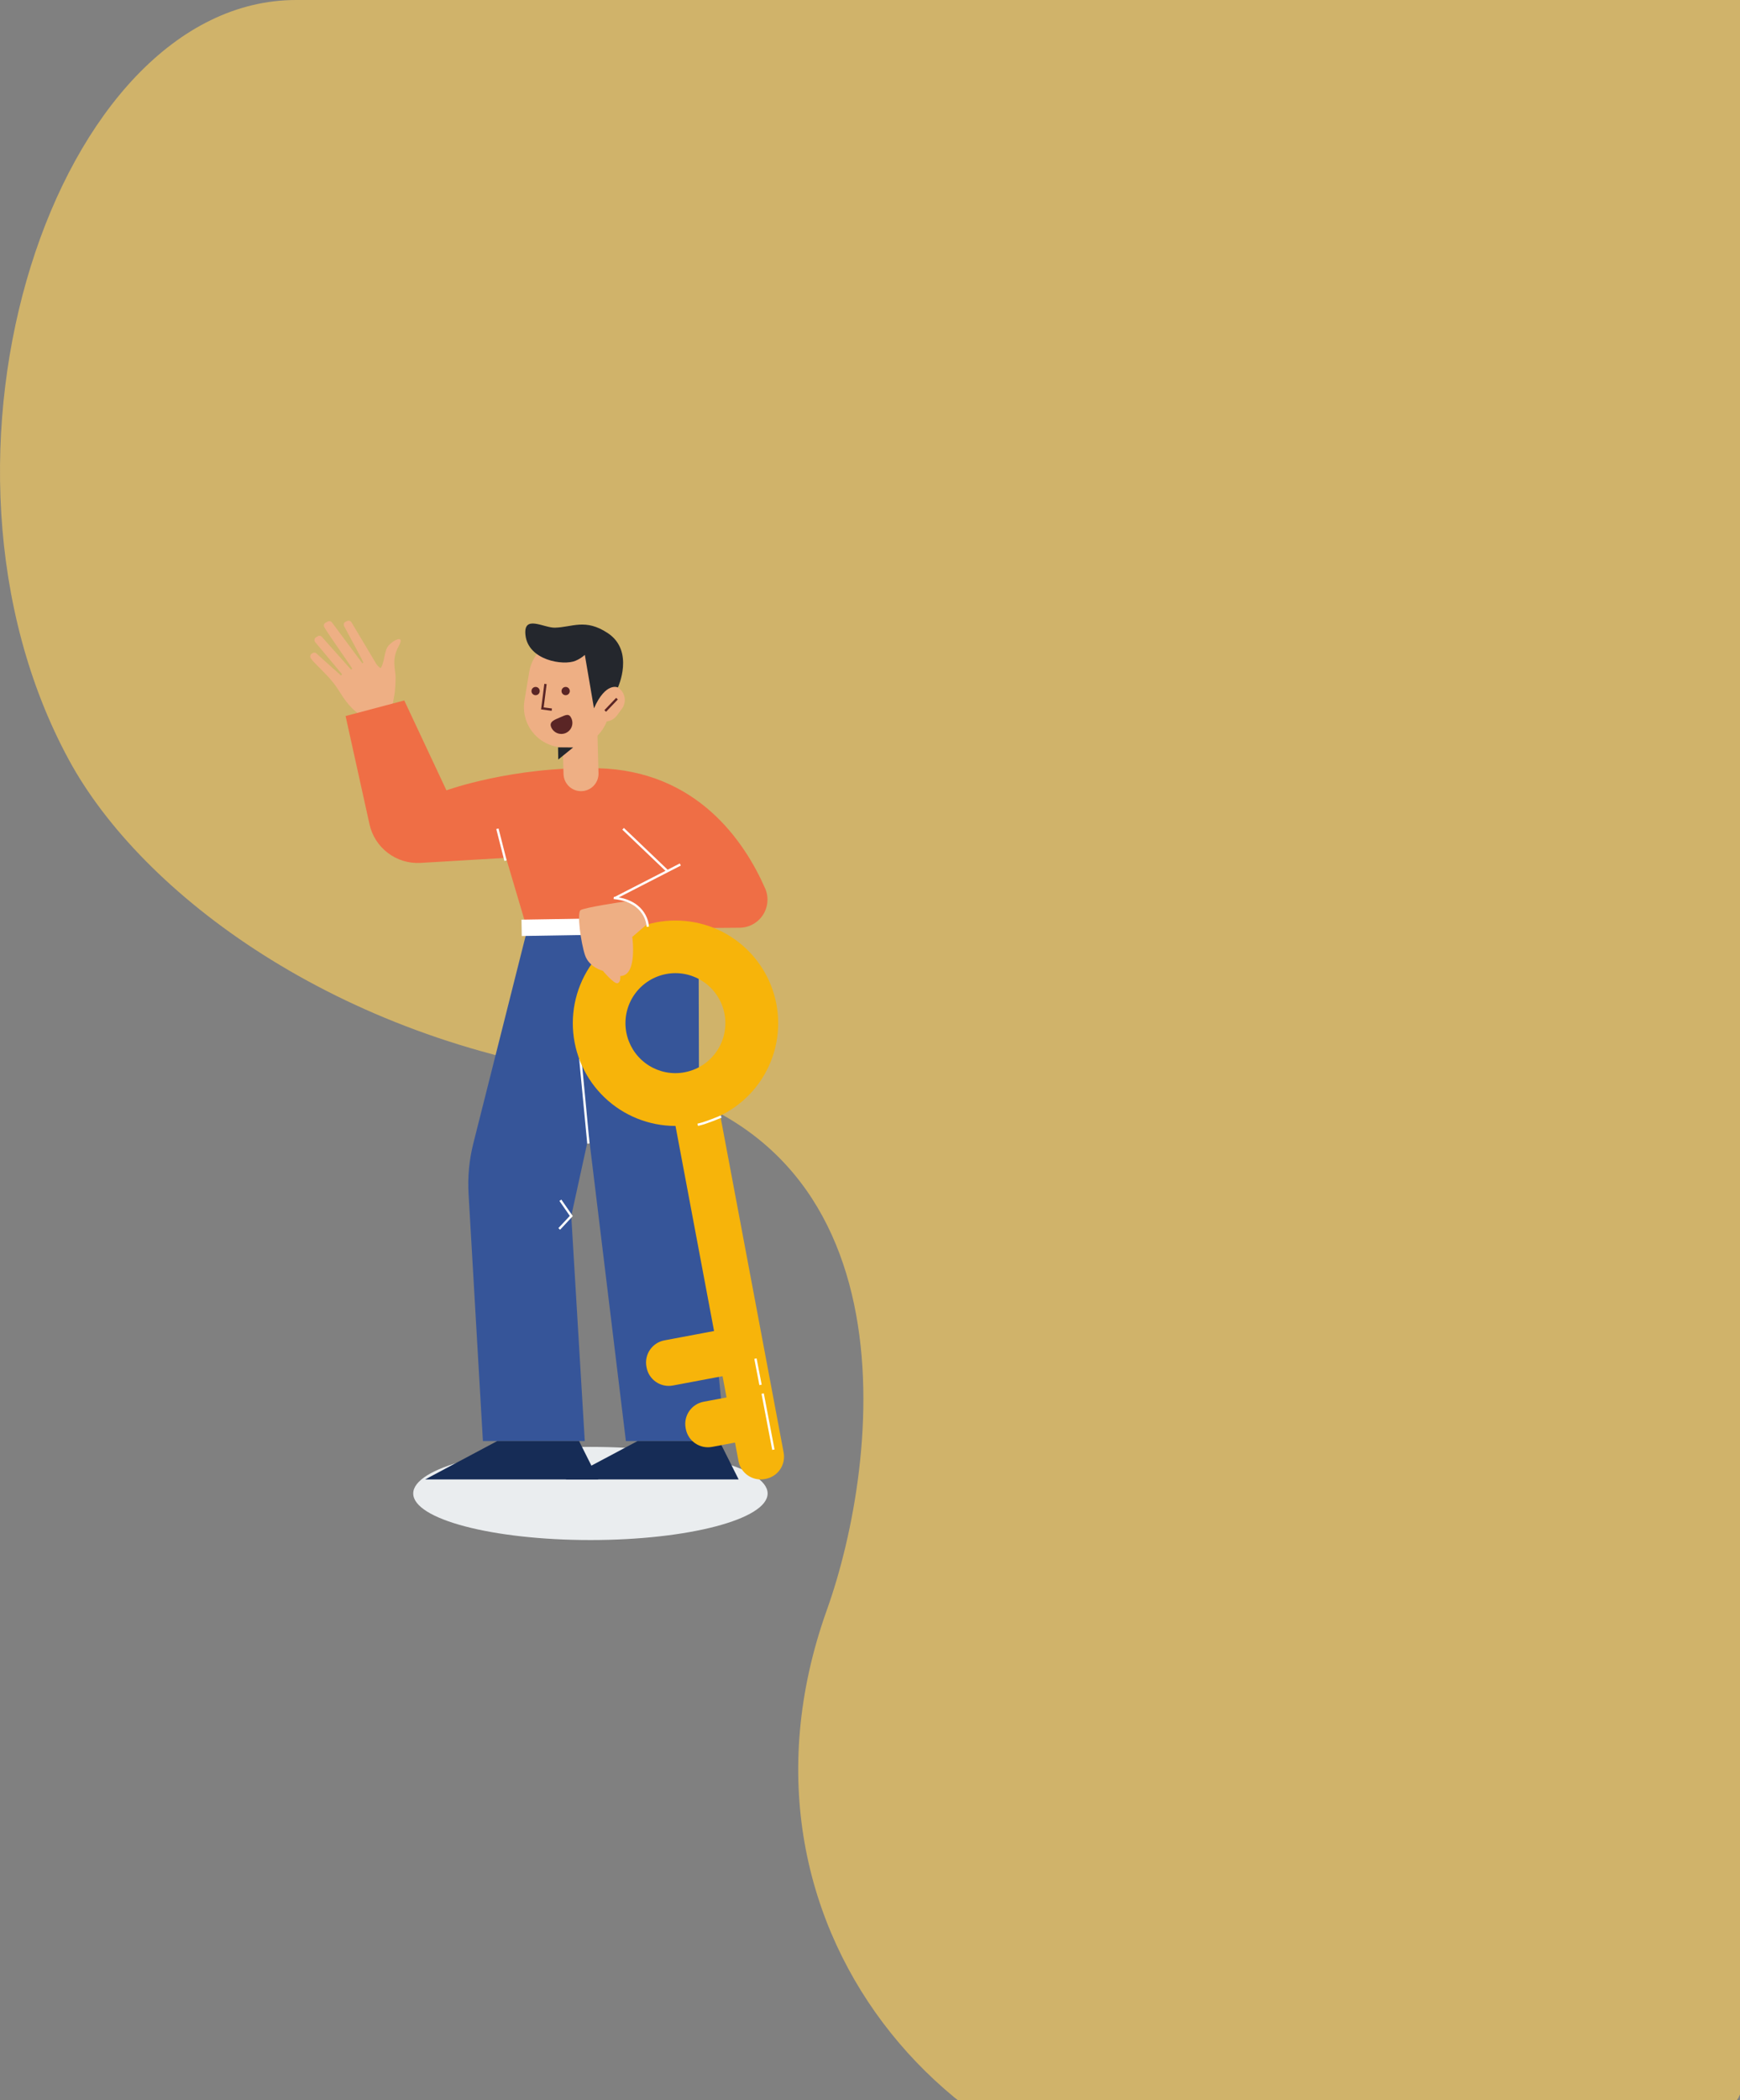 <svg width="746" height="900" viewBox="0 0 746 900" fill="none" xmlns="http://www.w3.org/2000/svg">
<rect x="0" y="0" width="746" height="900" fill="#808080" stroke="none"/>
<path opacity="0.7" d="M29.539 325.658C-40.957 195.721 23.969 0 126.98 0H748C748 261.119 747 660.963 747 892.706C747 920.538 655.334 931.844 536.51 940.548C417.685 949.252 304.044 830.921 354.52 689.917C377.11 626.813 395.518 480.06 257.026 461.032C144.573 445.581 60.831 383.336 29.539 325.658Z" fill="#F3CA61"/>
<path d="M253.135 660C295.091 660 329.103 651.065 329.103 640.042C329.103 629.02 295.091 620.085 253.135 620.085C211.18 620.085 177.168 629.02 177.168 640.042C177.168 651.065 211.18 660 253.135 660Z" fill="#EAEDEF"/>
<path d="M268.341 617.574L252.441 486.758L244.92 521.127L250.711 617.574H207.039L200.891 511.6C200.468 504.335 201.159 497.047 202.939 489.99L226.055 398.338L299.507 397.75L299.769 505.926L310.942 617.574H268.341Z" fill="#365599"/>
<path d="M252.223 489.6L247.292 437.952" stroke="white" stroke-miterlimit="10" stroke-linecap="square"/>
<path d="M168.456 301.386L169.248 296.914C169.48 294.733 169.6 292.541 169.606 290.348C169.606 286.922 167.747 282.647 170.913 276.965C174.079 271.283 167.69 274.717 166.071 277.398C164.703 279.636 164.689 284.677 163.138 286.349C162.494 285.885 161.919 285.331 161.43 284.705L150.687 266.701C150.521 266.41 150.255 266.188 149.938 266.078C149.622 265.967 149.276 265.975 148.964 266.099L148.248 266.389C148.068 266.462 147.904 266.571 147.768 266.711C147.633 266.85 147.528 267.016 147.46 267.199C147.393 267.381 147.364 267.576 147.377 267.77C147.389 267.964 147.442 268.154 147.532 268.326C149.577 272.264 155.987 283.868 155.768 283.95L155.385 284.308L142.346 266.787C142.152 266.509 141.863 266.312 141.533 266.232C141.203 266.152 140.856 266.195 140.556 266.353L139.585 266.873C139.418 266.96 139.271 267.082 139.153 267.228C139.035 267.375 138.948 267.545 138.897 267.727C138.847 267.908 138.834 268.099 138.86 268.285C138.886 268.472 138.95 268.652 139.048 268.813C141.555 273.002 151.224 286.499 151.009 286.592L150.515 286.972L138.096 273.045C137.891 272.753 137.581 272.551 137.231 272.481C136.881 272.411 136.517 272.478 136.216 272.669L135.471 273.145C135.316 273.243 135.182 273.371 135.077 273.521C134.972 273.671 134.897 273.841 134.858 274.02C134.818 274.199 134.814 274.384 134.846 274.564C134.878 274.744 134.946 274.917 135.045 275.071L146.662 288.966L146.214 289.517L135.786 280.162C135.56 279.907 135.248 279.743 134.91 279.702C134.571 279.661 134.229 279.746 133.949 279.94L133.591 280.187C133.294 280.397 133.091 280.714 133.024 281.071C132.957 281.427 133.032 281.796 133.233 282.099C134.665 284.272 139.446 288.185 143.027 292.757C145.806 296.298 146.998 299.484 150.984 303.562C152.667 305.292 155.375 307.107 156.857 308.131" fill="#EEAF84"/>
<path d="M248.265 617.574L256.523 634.029H182.269L213.199 617.574H248.265Z" fill="#162C56"/>
<path d="M308.426 617.574L316.68 634.029H242.429L273.359 617.574H308.426Z" fill="#162C56"/>
<path d="M191.398 338.701C191.398 338.701 219.688 328.43 256.04 329.228C298.892 330.17 319.279 360.795 328.021 380.69C328.825 382.515 329.164 384.511 329.006 386.5C328.847 388.488 328.198 390.406 327.115 392.081C326.032 393.756 324.55 395.136 322.801 396.096C321.053 397.057 319.093 397.569 317.098 397.585L278.064 397.896L226.056 398.337L216.949 367.637L180.325 369.803C175.303 370.1 170.339 368.598 166.325 365.567C162.311 362.535 159.509 358.173 158.423 353.262L148.163 306.866L173.327 300.193L191.398 338.701Z" fill="#EF6E45"/>
<path d="M227.134 397.577L271.16 396.843" stroke="white" stroke-width="7" stroke-miterlimit="10" stroke-linecap="square"/>
<path d="M247.985 290.645L249.106 331.559" stroke="#EEAF84" stroke-width="15" stroke-linecap="round" stroke-linejoin="round"/>
<path d="M244.402 320.26L242.224 320.307C239.692 320.361 237.179 319.856 234.864 318.828C232.549 317.8 230.489 316.275 228.831 314.36C227.173 312.446 225.958 310.19 225.271 307.752C224.585 305.315 224.444 302.756 224.859 300.258L226.911 287.892C227.575 283.895 229.626 280.26 232.704 277.626C235.782 274.991 239.691 273.525 243.743 273.485C246.006 273.462 248.251 273.885 250.351 274.729C252.45 275.574 254.363 276.823 255.979 278.407C257.596 279.99 258.885 281.877 259.772 283.958C260.659 286.04 261.128 288.275 261.15 290.538L261.258 302.861C261.303 307.395 259.559 311.764 256.404 315.021C253.248 318.278 248.936 320.161 244.402 320.26Z" fill="#EEAF84"/>
<path d="M264.457 306.668C262.359 309.47 258.388 310.041 255.586 307.944C252.784 305.847 252.214 301.876 254.312 299.075L256.465 296.2C258.563 293.398 262.534 292.827 265.336 294.924C268.138 297.021 268.708 300.992 266.61 303.793L264.457 306.668Z" fill="#EEAF84"/>
<path d="M264.181 299.775L259.826 304.336" stroke="#5A2525" stroke-miterlimit="10" stroke-linecap="square"/>
<path d="M233.805 293.616L232.538 303.594L236.083 304.063" stroke="#5A2525" stroke-miterlimit="10" stroke-linecap="square"/>
<path d="M245.021 307.941C245.515 309.095 245.531 310.397 245.064 311.561C244.598 312.726 243.688 313.657 242.534 314.151C241.381 314.645 240.078 314.66 238.914 314.194C237.749 313.728 236.817 312.818 236.323 311.665C235.295 309.266 237.798 308.443 240.201 307.411C242.604 306.38 243.994 305.543 245.021 307.941Z" fill="#5A2525"/>
<path d="M254.657 303.566L251.491 285.057L250.743 280.664C249.563 281.712 248.219 282.559 246.764 283.17C241.482 285.418 226.391 282.951 225.278 272.114C224.354 263.275 233.12 269.107 237.894 268.996C245.389 268.817 250.944 264.922 260.595 271.337C272.151 279.02 264.921 294.609 264.921 294.609C264.921 294.609 259.742 292.052 254.657 303.566Z" fill="#24272D"/>
<path d="M239.259 320.31L245.748 320.314L239.345 325.508L239.259 320.31Z" fill="#24272D"/>
<path d="M242.518 297.934C241.539 297.934 240.745 297.141 240.745 296.162C240.745 295.183 241.539 294.39 242.518 294.39C243.497 294.39 244.291 295.183 244.291 296.162C244.291 297.141 243.497 297.934 242.518 297.934Z" fill="#5A2525"/>
<path d="M229.633 297.934C228.654 297.934 227.86 297.141 227.86 296.162C227.86 295.183 228.654 294.39 229.633 294.39C230.612 294.39 231.406 295.183 231.406 296.162C231.406 297.141 230.612 297.934 229.633 297.934Z" fill="#5A2525"/>
<path d="M295.472 461.429L295.831 461.361C301.075 460.375 306.126 463.826 307.112 469.069L335.973 622.508C336.959 627.751 333.508 632.8 328.263 633.786L327.904 633.854C322.66 634.84 317.61 631.389 316.623 626.146L287.762 472.707C286.776 467.464 290.228 462.415 295.472 461.429Z" fill="#F7B40A"/>
<path d="M329.741 605.282L329.808 605.641C330.794 610.884 327.343 615.933 322.098 616.919L305.307 620.076C300.063 621.062 295.012 617.611 294.026 612.368L293.959 612.009C292.972 606.766 296.424 601.717 301.668 600.731L318.46 597.574C323.704 596.588 328.754 600.039 329.741 605.282Z" fill="#F7B40A"/>
<path d="M318.374 577.955L318.441 578.314C319.428 583.556 315.976 588.606 310.732 589.592L288.496 593.772C283.252 594.758 278.201 591.307 277.215 586.064L277.147 585.705C276.161 580.463 279.613 575.413 284.857 574.427L307.093 570.247C312.337 569.261 317.388 572.712 318.374 577.955Z" fill="#F7B40A"/>
<path d="M289.606 417.05C288.265 417.053 286.927 417.18 285.609 417.43C280.369 418.419 275.686 421.326 272.475 425.583C269.264 429.839 267.755 435.14 268.244 440.449C268.733 445.758 271.184 450.694 275.118 454.293C279.052 457.892 284.187 459.896 289.52 459.912C290.866 459.91 292.208 459.783 293.531 459.533C298.771 458.543 303.454 455.636 306.665 451.379C309.876 447.122 311.385 441.822 310.896 436.512C310.406 431.203 307.955 426.267 304.02 422.668C300.085 419.069 294.95 417.066 289.616 417.05H289.606ZM289.616 394.495C300.938 394.496 311.824 398.857 320.013 406.672C328.203 414.487 333.067 425.155 333.595 436.461C334.123 447.767 330.274 458.842 322.848 467.386C315.423 475.929 304.99 481.285 293.718 482.34C282.446 483.396 271.201 480.07 262.318 473.053C253.434 466.037 247.596 455.869 246.014 444.661C244.433 433.454 247.231 422.068 253.827 412.869C260.423 403.669 270.309 397.364 281.434 395.261C284.131 394.751 286.871 394.495 289.616 394.495Z" fill="#F7B40A"/>
<path d="M277.546 395.956L271.078 401.53C271.078 401.53 273.431 418.275 265.936 418.275C265.936 418.275 266.233 420.928 264.761 421.364C263.29 421.801 258.444 416.037 258.444 416.037C258.444 416.037 252.568 414.605 250.806 409.314C249.044 404.022 247.278 391.248 248.897 390.074C250.516 388.899 267.555 386.4 267.555 386.4C267.555 386.4 274.753 386.4 277.546 395.956Z" fill="#EEAF84"/>
<path d="M264.123 384.639L291.228 370.723" stroke="white" stroke-miterlimit="10" stroke-linecap="square"/>
<path d="M285.785 372.975L267.511 355.532" stroke="white" stroke-miterlimit="10" stroke-linecap="square"/>
<path d="M216.613 368.368L213.383 355.665" stroke="white" stroke-miterlimit="10" stroke-linecap="square"/>
<path d="M277.677 396.679C277.677 396.679 277.179 386.401 263.624 384.865" stroke="white" stroke-miterlimit="10" stroke-linecap="square"/>
<path d="M240.542 514.793L244.936 521.127L240.102 526.307" stroke="white" stroke-miterlimit="10" stroke-linecap="square"/>
<path d="M308.73 478.694C308.73 478.694 303 481.153 299.634 481.916" stroke="white" stroke-miterlimit="10" stroke-linecap="square"/>
<path d="M331.484 620.784L327.076 597.724" stroke="white" stroke-miterlimit="10" stroke-linecap="square"/>
<path d="M325.972 593.023L323.988 582.745" stroke="white" stroke-miterlimit="10" stroke-linecap="square"/>
</svg>

